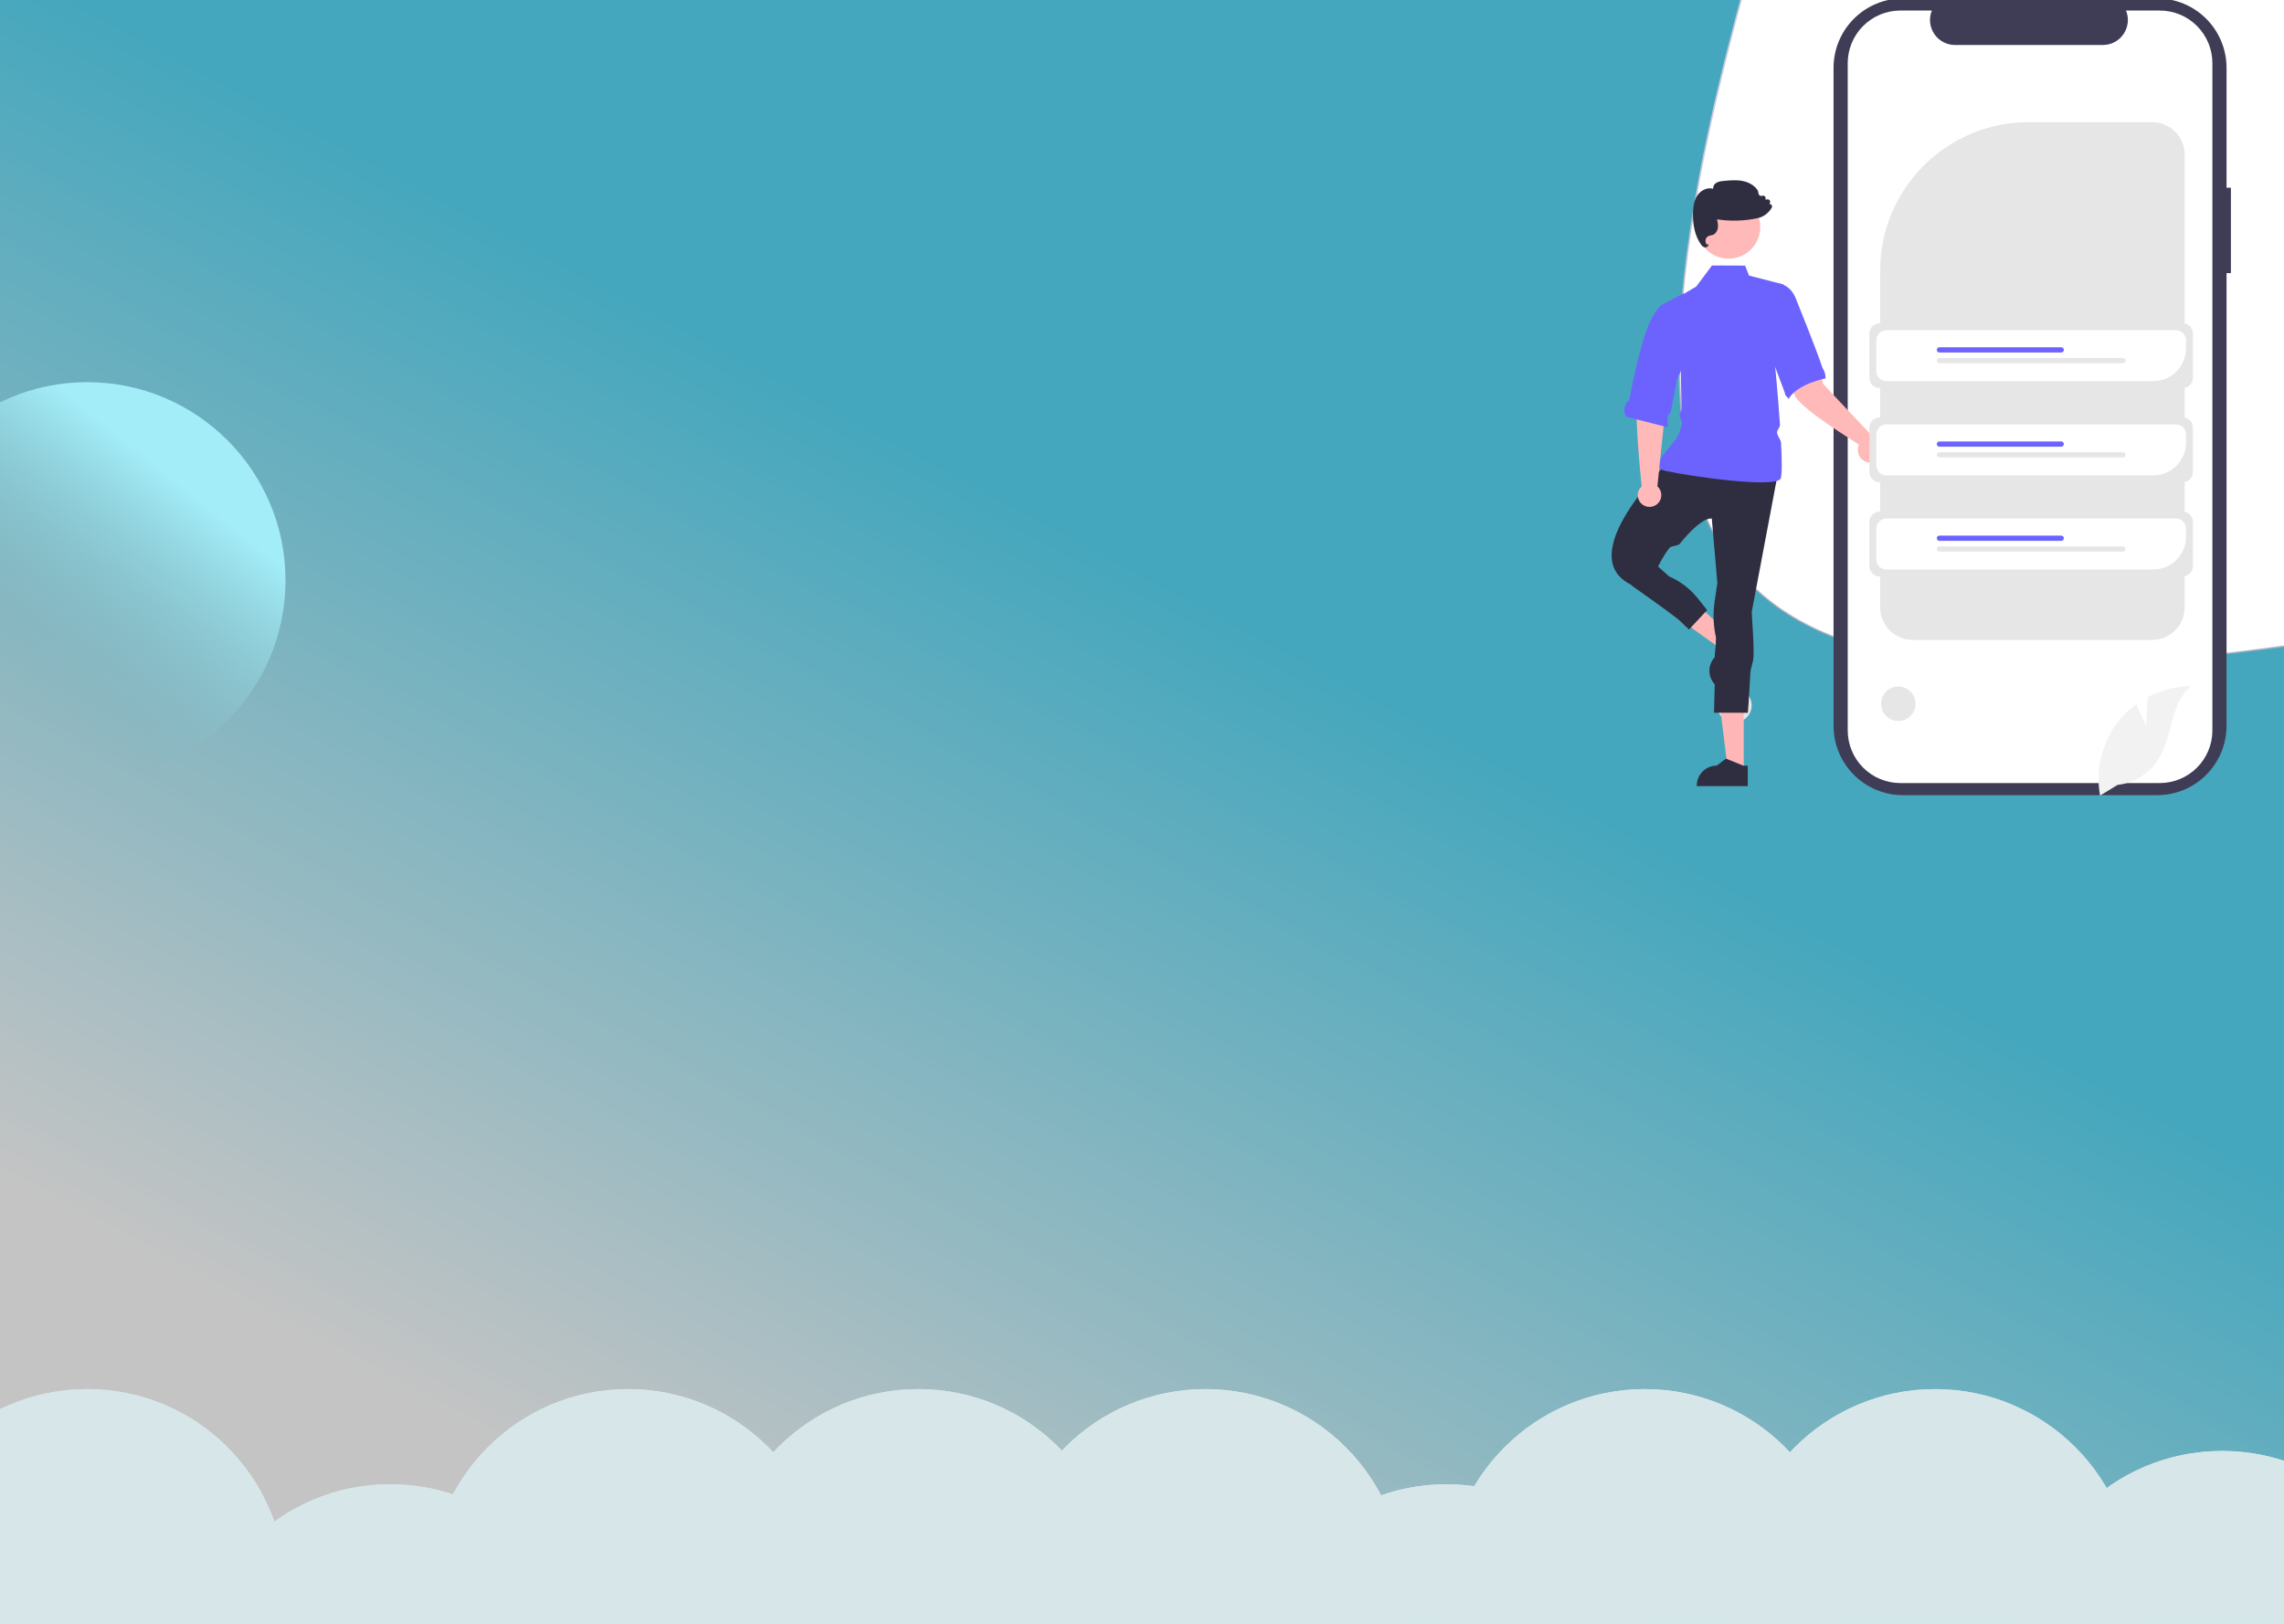 <svg width="1440" height="1024" viewBox="0 0 1440 1024" fill="none" xmlns="http://www.w3.org/2000/svg">
<rect x="0" y="0" width="1440" height="1024" fill="#808080" stroke="none"/>
<g clip-path="url(#clip0_1_2)">
<rect width="1440" height="1024" fill="white"/>
<path d="M1105.46 -28H-47V1122C-29.102 1035.06 362.892 1044 1473 1122V445.098V402.756C1093.34 460.198 985.385 392.145 1105.46 -28Z" fill="url(#paint0_linear_1_2)" stroke="url(#paint1_linear_1_2)"/>
<circle cx="55" cy="366" r="125" fill="url(#paint2_linear_1_2)"/>
<path d="M180 1001C180 1070.04 124.036 1126 55 1126C-14.036 1126 -70 1070.04 -70 1001C-70 931.964 -14.036 876 55 876C124.036 876 180 931.964 180 1001Z" fill="#D7E7E9"/>
<path d="M180 1001C180 1070.04 124.036 1126 55 1126C-14.036 1126 -70 1070.04 -70 1001C-70 931.964 -14.036 876 55 876C124.036 876 180 931.964 180 1001Z" fill="#D7E7E9"/>
<path d="M371 1061C371 1130.04 315.036 1186 246 1186C176.964 1186 121 1130.04 121 1061C121 991.964 176.964 936 246 936C315.036 936 371 991.964 371 1061Z" fill="#D7E7E9"/>
<path d="M371 1061C371 1130.04 315.036 1186 246 1186C176.964 1186 121 1130.04 121 1061C121 991.964 176.964 936 246 936C315.036 936 371 991.964 371 1061Z" fill="#D7E7E9"/>
<path d="M521 1001C521 1070.04 465.036 1126 396 1126C326.964 1126 271 1070.04 271 1001C271 931.964 326.964 876 396 876C465.036 876 521 931.964 521 1001Z" fill="#D7E7E9"/>
<path d="M521 1001C521 1070.04 465.036 1126 396 1126C326.964 1126 271 1070.04 271 1001C271 931.964 326.964 876 396 876C465.036 876 521 931.964 521 1001Z" fill="#D7E7E9"/>
<path d="M1526 1040C1526 1109.04 1470.04 1165 1401 1165C1331.96 1165 1276 1109.04 1276 1040C1276 970.964 1331.96 915 1401 915C1470.04 915 1526 970.964 1526 1040Z" fill="#D7E7E9"/>
<path d="M1526 1040C1526 1109.04 1470.04 1165 1401 1165C1331.96 1165 1276 1109.04 1276 1040C1276 970.964 1331.96 915 1401 915C1470.04 915 1526 970.964 1526 1040Z" fill="#D7E7E9"/>
<path d="M1345 1001C1345 1070.04 1289.04 1126 1220 1126C1150.96 1126 1095 1070.04 1095 1001C1095 931.964 1150.96 876 1220 876C1289.04 876 1345 931.964 1345 1001Z" fill="#D7E7E9"/>
<path d="M1345 1001C1345 1070.04 1289.04 1126 1220 1126C1150.96 1126 1095 1070.04 1095 1001C1095 931.964 1150.96 876 1220 876C1289.04 876 1345 931.964 1345 1001Z" fill="#D7E7E9"/>
<path d="M1162 1001C1162 1070.04 1106.04 1126 1037 1126C967.964 1126 912 1070.04 912 1001C912 931.964 967.964 876 1037 876C1106.04 876 1162 931.964 1162 1001Z" fill="#D7E7E9"/>
<path d="M1162 1001C1162 1070.04 1106.04 1126 1037 1126C967.964 1126 912 1070.04 912 1001C912 931.964 967.964 876 1037 876C1106.04 876 1162 931.964 1162 1001Z" fill="#D7E7E9"/>
<path d="M1037 1061C1037 1130.04 981.036 1186 912 1186C842.964 1186 787 1130.04 787 1061C787 991.964 842.964 936 912 936C981.036 936 1037 991.964 1037 1061Z" fill="#D7E7E9"/>
<path d="M1037 1061C1037 1130.04 981.036 1186 912 1186C842.964 1186 787 1130.04 787 1061C787 991.964 842.964 936 912 936C981.036 936 1037 991.964 1037 1061Z" fill="#D7E7E9"/>
<path d="M885 1001C885 1070.04 829.036 1126 760 1126C690.964 1126 635 1070.04 635 1001C635 931.964 690.964 876 760 876C829.036 876 885 931.964 885 1001Z" fill="#D7E7E9"/>
<path d="M885 1001C885 1070.04 829.036 1126 760 1126C690.964 1126 635 1070.04 635 1001C635 931.964 690.964 876 760 876C829.036 876 885 931.964 885 1001Z" fill="#D7E7E9"/>
<path d="M704 1001C704 1070.04 648.036 1126 579 1126C509.964 1126 454 1070.04 454 1001C454 931.964 509.964 876 579 876C648.036 876 704 931.964 704 1001Z" fill="#D7E7E9"/>
<path d="M704 1001C704 1070.04 648.036 1126 579 1126C509.964 1126 454 1070.04 454 1001C454 931.964 509.964 876 579 876C648.036 876 704 931.964 704 1001Z" fill="#D7E7E9"/>
<g clip-path="url(#clip1_1_2)">
<path d="M1406.54 118.404H1403.78V42.773C1403.78 31.164 1399.17 20.03 1390.96 11.821C1382.75 3.612 1371.62 -1 1360.01 -1H1199.77C1194.02 -1 1188.33 0.132 1183.02 2.332C1177.71 4.531 1172.89 7.756 1168.82 11.82C1164.76 15.885 1161.53 20.71 1159.33 26.021C1157.13 31.332 1156 37.024 1156 42.772V457.691C1156 463.439 1157.13 469.131 1159.33 474.442C1161.53 479.753 1164.76 484.578 1168.82 488.643C1172.89 492.707 1177.71 495.932 1183.02 498.131C1188.33 500.331 1194.02 501.464 1199.77 501.464H1360C1371.61 501.464 1382.75 496.852 1390.96 488.643C1399.16 480.434 1403.78 469.3 1403.78 457.691V172.24H1406.53L1406.54 118.404Z" fill="#3F3D56"/>
<path d="M1394.85 39.841V460.621C1394.85 469.423 1391.35 477.864 1385.13 484.089C1378.91 490.314 1370.47 493.812 1361.67 493.815H1198.14C1189.34 493.817 1180.89 490.32 1174.67 484.095C1168.44 477.87 1164.94 469.426 1164.94 460.621V39.841C1164.94 31.036 1168.44 22.592 1174.67 16.368C1180.89 10.143 1189.34 6.646 1198.14 6.647H1217.98C1217 9.043 1216.63 11.641 1216.9 14.213C1217.16 16.785 1218.06 19.252 1219.5 21.398C1220.94 23.545 1222.89 25.304 1225.17 26.521C1227.45 27.738 1230 28.377 1232.58 28.38H1325.81C1328.39 28.377 1330.94 27.738 1333.22 26.521C1335.5 25.304 1337.45 23.545 1338.89 21.398C1340.33 19.252 1341.23 16.785 1341.49 14.213C1341.76 11.641 1341.38 9.043 1340.41 6.647H1361.66C1370.46 6.649 1378.9 10.146 1385.13 16.369C1391.35 22.592 1394.85 31.033 1394.85 39.835V39.841Z" fill="white"/>
<path d="M1356.89 403.544H1205.87C1200.44 403.538 1195.24 401.378 1191.4 397.537C1187.56 393.696 1185.39 388.489 1185.39 383.058V170.606C1185.39 119.023 1227.35 77.057 1278.93 77.057H1356.89C1362.32 77.063 1367.53 79.223 1371.37 83.064C1375.21 86.904 1377.37 92.112 1377.38 97.543V383.058C1377.37 388.489 1375.21 393.697 1371.37 397.537C1367.53 401.378 1362.32 403.538 1356.89 403.544Z" fill="#E6E6E6"/>
<path d="M1196.83 454.685C1202.83 454.685 1207.7 449.817 1207.7 443.812C1207.7 437.808 1202.83 432.94 1196.83 432.94C1190.82 432.94 1185.96 437.808 1185.96 443.812C1185.96 449.817 1190.82 454.685 1196.83 454.685Z" fill="#E6E6E6"/>
<path d="M1093.5 455.685C1099.5 455.685 1104.37 450.817 1104.37 444.812C1104.37 438.808 1099.5 433.94 1093.5 433.94C1087.5 433.94 1082.63 438.808 1082.63 444.812C1082.63 450.817 1087.5 455.685 1093.5 455.685Z" fill="#E6E6E6"/>
<path d="M1094.97 404.126L1088.23 411.472L1056.7 388.97L1066.64 378.129L1094.97 404.126Z" fill="#FFB6B6"/>
<path d="M1103.81 408.786L1082.08 432.47L1081.78 432.195C1079.34 429.951 1077.88 426.829 1077.74 423.514C1077.6 420.199 1078.78 416.963 1081.02 414.518L1081.02 414.517L1081.71 407.179L1092.4 402.12L1094.29 400.052L1103.81 408.786Z" fill="#2F2E41"/>
<path d="M1099.38 486.094L1089.41 486.093L1084.67 447.642L1099.38 447.643L1099.38 486.094Z" fill="#FFB6B6"/>
<path d="M1101.92 495.757L1069.78 495.756V495.349C1069.78 492.031 1071.1 488.849 1073.44 486.503C1075.79 484.157 1078.97 482.838 1082.29 482.838H1082.29L1088.16 478.384L1099.12 482.839L1101.92 482.839L1101.92 495.757Z" fill="#2F2E41"/>
<path d="M1051.24 291.986C1051.24 291.986 990.344 350.784 1028.84 368.984H1040.74C1040.74 368.984 1044.32 356.28 1052.5 345.567C1053.63 344.095 1057.84 344.394 1059.01 342.961C1066.15 334.206 1073.89 326.687 1079.24 326.986L1082.74 367.584L1081.01 379.483C1079.93 386.974 1080.21 394.601 1081.86 401.989L1080.64 449.481L1101.99 449.494C1101.99 449.494 1102.85 438.363 1103.57 424.442C1103.77 420.712 1105.37 418.114 1105.53 414.144C1105.89 404.628 1104.67 393.55 1104.44 385.783L1120.54 300.386L1051.24 291.986Z" fill="#2F2E41"/>
<path d="M1079.37 167.406L1069.44 180.69L1045.64 194.688L1059.64 231.087L1060.17 258.169L1058.87 261.436L1060.34 266.786C1060.34 266.786 1059.66 273.047 1056.04 277.696C1049.71 285.824 1040.04 294.658 1049.84 296.885C1065.24 300.385 1119.83 308.084 1122.63 301.785C1123.6 299.606 1123.48 290.391 1122.91 279.269C1122.8 277.189 1120.51 274.927 1120.37 272.747C1120.27 271.112 1122.34 269.574 1122.23 267.915C1120.98 249.431 1119.13 230.387 1119.13 230.387L1124.61 179.425L1102.7 173.769L1100.24 167.497L1079.37 167.406Z" fill="#6C63FF"/>
<path d="M1025.92 365.491L1029.17 369.604C1029.17 369.604 1059.11 390.549 1060.14 392.506L1064.87 396.983L1076.32 384.746L1070.36 377.284C1065.6 371.313 1059.44 366.6 1052.44 363.559V363.559L1043.31 355.464L1025.92 365.491Z" fill="#2F2E41"/>
<path d="M1044.94 306.707L1050.39 253.938L1051.83 232.221L1036.57 229.461C1036.57 229.461 1034.29 244.391 1032.29 253.153C1030.32 261.799 1034.92 305.549 1035.04 306.702C1033.92 307.705 1033.13 309.023 1032.77 310.484C1032.42 311.945 1032.51 313.479 1033.05 314.883C1033.59 316.288 1034.54 317.497 1035.77 318.35C1037.01 319.203 1038.48 319.66 1039.98 319.66C1041.49 319.661 1042.95 319.205 1044.19 318.354C1045.43 317.502 1046.38 316.294 1046.92 314.89C1047.46 313.486 1047.56 311.952 1047.2 310.491C1046.85 309.03 1046.06 307.71 1044.94 306.707V306.707Z" fill="#FFB9B9"/>
<path d="M1025.23 262.803L1051.57 269.49L1051.38 262.096L1053.38 259.975L1057.38 239.051L1063.11 226.793L1061.62 184.877L1047.06 192.596L1047.04 192.61C1044.5 195.406 1042.38 198.554 1040.73 201.956C1035.25 213.112 1029.97 237.683 1027.22 251.954C1027.12 252.253 1026.94 252.517 1026.69 252.71C1025.32 253.967 1024.43 255.657 1024.16 257.496C1023.89 259.335 1024.27 261.21 1025.23 262.803L1025.23 262.803Z" fill="#6C63FF"/>
<path d="M1181.65 276.276C1181.65 276.276 1149.58 242.467 1149.28 241.83C1147.04 224.819 1140.6 217.316 1139.64 218.13L1123.01 223.891C1123.01 223.891 1127.95 239.554 1131.3 248.858C1134.5 257.748 1171.38 279.462 1172 280.534C1171.34 281.993 1171.13 283.618 1171.42 285.194C1171.7 286.771 1172.45 288.224 1173.58 289.363C1174.71 290.501 1176.15 291.27 1177.73 291.568C1179.3 291.867 1180.93 291.68 1182.39 291.034C1183.86 290.388 1185.09 289.312 1185.93 287.948C1186.78 286.585 1187.18 284.998 1187.1 283.399C1187.02 281.799 1186.46 280.262 1185.48 278.99C1184.51 277.718 1183.17 276.771 1181.65 276.276H1181.65Z" fill="#FFB9B9"/>
<path d="M1109.58 180.589C1109.58 180.589 1125.9 172.588 1132.23 188.301C1135.7 197.172 1144.58 218.7 1149 231.953C1149.03 232.037 1149.07 232.117 1149.13 232.19C1150.31 233.948 1150.95 236.016 1150.96 238.135C1150.96 238.29 1150.98 238.444 1151.01 238.594C1151.01 238.594 1133.07 242.089 1127.74 251.492L1125.62 249.195L1125.24 247.586L1109.77 206.291L1109.58 180.589Z" fill="#6C63FF"/>
<path d="M1376.15 244.718H1185.04C1183.34 244.716 1181.71 244.038 1180.5 242.834C1179.3 241.63 1178.62 239.998 1178.62 238.295V210.305C1178.62 208.602 1179.3 206.969 1180.5 205.765C1181.71 204.561 1183.34 203.884 1185.04 203.882H1376.15C1377.85 203.884 1379.49 204.561 1380.69 205.765C1381.89 206.969 1382.57 208.602 1382.57 210.305V238.295C1382.57 239.998 1381.89 241.63 1380.69 242.834C1379.49 244.038 1377.85 244.716 1376.15 244.718V244.718Z" fill="#E6E6E6"/>
<path d="M1357.58 240.385H1189.37C1187.67 240.383 1186.04 239.706 1184.84 238.502C1183.63 237.298 1182.95 235.665 1182.95 233.962V214.641C1182.95 212.938 1183.63 211.305 1184.84 210.101C1186.04 208.897 1187.67 208.22 1189.37 208.218H1371.82C1373.52 208.22 1375.15 208.897 1376.36 210.101C1377.56 211.305 1378.24 212.938 1378.24 214.641V219.726C1378.23 225.203 1376.06 230.454 1372.18 234.328C1368.31 238.201 1363.06 240.379 1357.58 240.385V240.385Z" fill="white"/>
<path d="M1299.56 222.309H1222.75C1222.31 222.309 1221.89 222.134 1221.58 221.823C1221.27 221.513 1221.09 221.091 1221.09 220.652C1221.09 220.213 1221.27 219.792 1221.58 219.481C1221.89 219.17 1222.31 218.996 1222.75 218.996H1299.56C1300 218.996 1300.42 219.17 1300.73 219.481C1301.04 219.792 1301.22 220.213 1301.22 220.652C1301.22 221.091 1301.04 221.513 1300.73 221.823C1300.42 222.134 1300 222.309 1299.56 222.309V222.309Z" fill="#6C63FF"/>
<path d="M1338.44 229.084H1222.75C1222.31 229.084 1221.89 228.909 1221.58 228.599C1221.27 228.288 1221.09 227.867 1221.09 227.427C1221.09 226.988 1221.27 226.567 1221.58 226.256C1221.89 225.945 1222.31 225.771 1222.75 225.771H1338.44C1338.88 225.771 1339.3 225.945 1339.61 226.256C1339.93 226.567 1340.1 226.988 1340.1 227.427C1340.1 227.867 1339.93 228.288 1339.61 228.599C1339.3 228.909 1338.88 229.084 1338.44 229.084V229.084Z" fill="#E6E6E6"/>
<path d="M1376.15 304.105H1185.04C1183.34 304.103 1181.71 303.425 1180.5 302.221C1179.3 301.017 1178.62 299.384 1178.62 297.682V269.691C1178.62 267.989 1179.3 266.356 1180.5 265.152C1181.71 263.948 1183.34 263.27 1185.04 263.268H1376.15C1377.85 263.27 1379.49 263.948 1380.69 265.152C1381.89 266.356 1382.57 267.989 1382.57 269.691V297.682C1382.57 299.384 1381.89 301.017 1380.69 302.221C1379.49 303.425 1377.85 304.103 1376.15 304.105V304.105Z" fill="#E6E6E6"/>
<path d="M1357.58 299.772H1189.37C1187.67 299.77 1186.04 299.093 1184.84 297.889C1183.63 296.685 1182.95 295.052 1182.95 293.349V274.027C1182.95 272.324 1183.63 270.692 1184.84 269.488C1186.04 268.284 1187.67 267.606 1189.37 267.604H1371.82C1373.52 267.606 1375.15 268.284 1376.36 269.488C1377.56 270.692 1378.24 272.324 1378.24 274.027V279.113C1378.23 284.59 1376.06 289.841 1372.18 293.714C1368.31 297.587 1363.06 299.766 1357.58 299.772Z" fill="white"/>
<path d="M1299.56 281.695H1222.75C1222.53 281.695 1222.32 281.653 1222.12 281.569C1221.91 281.486 1221.73 281.364 1221.58 281.21C1221.42 281.056 1221.3 280.874 1221.22 280.673C1221.14 280.472 1221.09 280.256 1221.09 280.039C1221.09 279.821 1221.14 279.606 1221.22 279.405C1221.3 279.204 1221.42 279.021 1221.58 278.868C1221.73 278.714 1221.91 278.592 1222.12 278.509C1222.32 278.425 1222.53 278.382 1222.75 278.382H1299.56C1300 278.382 1300.42 278.557 1300.73 278.868C1301.04 279.178 1301.22 279.6 1301.22 280.039C1301.22 280.478 1301.04 280.9 1300.73 281.21C1300.42 281.521 1300 281.695 1299.56 281.695V281.695Z" fill="#6C63FF"/>
<path d="M1338.44 288.47H1222.75C1222.53 288.47 1222.32 288.428 1222.12 288.344C1221.91 288.261 1221.73 288.139 1221.58 287.985C1221.42 287.831 1221.3 287.649 1221.22 287.448C1221.14 287.247 1221.09 287.031 1221.09 286.814C1221.09 286.596 1221.14 286.381 1221.22 286.18C1221.3 285.979 1221.42 285.796 1221.58 285.643C1221.73 285.489 1221.91 285.367 1222.12 285.284C1222.32 285.2 1222.53 285.157 1222.75 285.157H1338.44C1338.88 285.157 1339.3 285.332 1339.61 285.643C1339.93 285.953 1340.1 286.375 1340.1 286.814C1340.1 287.253 1339.93 287.675 1339.61 287.985C1339.3 288.296 1338.88 288.47 1338.44 288.47V288.47Z" fill="#E6E6E6"/>
<path d="M1376.15 363.491H1185.04C1183.34 363.489 1181.71 362.812 1180.5 361.608C1179.3 360.404 1178.62 358.771 1178.62 357.068V329.078C1178.62 327.375 1179.3 325.743 1180.5 324.539C1181.71 323.335 1183.34 322.657 1185.04 322.655H1376.15C1377.85 322.657 1379.49 323.335 1380.69 324.539C1381.89 325.743 1382.57 327.375 1382.57 329.078V357.068C1382.57 358.771 1381.89 360.404 1380.69 361.608C1379.49 362.812 1377.85 363.489 1376.15 363.491V363.491Z" fill="#E6E6E6"/>
<path d="M1357.58 359.159H1189.37C1187.67 359.157 1186.04 358.48 1184.84 357.275C1183.63 356.071 1182.95 354.439 1182.95 352.736V333.414C1182.95 331.711 1183.63 330.079 1184.84 328.874C1186.04 327.67 1187.67 326.993 1189.37 326.991H1371.82C1373.52 326.993 1375.15 327.67 1376.36 328.874C1377.56 330.079 1378.24 331.711 1378.24 333.414V338.499C1378.23 343.977 1376.06 349.228 1372.18 353.101C1368.31 356.974 1363.06 359.153 1357.58 359.159Z" fill="white"/>
<path d="M1299.56 341.082H1222.75C1222.31 341.082 1221.89 340.908 1221.58 340.597C1221.27 340.286 1221.09 339.865 1221.09 339.426C1221.09 338.986 1221.27 338.565 1221.58 338.254C1221.89 337.944 1222.31 337.769 1222.75 337.769H1299.56C1300 337.769 1300.42 337.944 1300.73 338.254C1301.04 338.565 1301.22 338.986 1301.22 339.426C1301.22 339.865 1301.04 340.286 1300.73 340.597C1300.42 340.908 1300 341.082 1299.56 341.082Z" fill="#6C63FF"/>
<path d="M1338.44 347.857H1222.75C1222.31 347.857 1221.89 347.683 1221.58 347.372C1221.27 347.061 1221.09 346.64 1221.09 346.201C1221.09 345.761 1221.27 345.34 1221.58 345.029C1221.89 344.719 1222.31 344.544 1222.75 344.544H1338.44C1338.88 344.544 1339.3 344.719 1339.61 345.029C1339.93 345.34 1340.1 345.761 1340.1 346.201C1340.1 346.64 1339.93 347.061 1339.61 347.372C1339.3 347.683 1338.88 347.857 1338.44 347.857V347.857Z" fill="#E6E6E6"/>
<path d="M1089.83 163.142C1100.87 163.142 1109.82 154.194 1109.82 143.155C1109.82 132.116 1100.87 123.167 1089.83 123.167C1078.79 123.167 1069.84 132.116 1069.84 143.155C1069.84 154.194 1078.79 163.142 1089.83 163.142Z" fill="#FFB9B9"/>
<path d="M1075.13 156.009C1074.9 156.01 1074.66 155.972 1074.43 155.896C1073.54 155.505 1072.79 154.842 1072.3 154.002C1068.86 149.052 1067.2 142.453 1067.36 134.388C1067.43 130.976 1067.82 126.613 1070.21 123.135C1072.22 120.211 1076.28 117.891 1080.07 119.055C1080.03 118.298 1080.19 117.543 1080.55 116.876C1080.92 116.208 1081.45 115.654 1082.11 115.275C1083.55 114.396 1085.27 114.235 1086.8 114.091C1090.64 113.731 1094.62 113.358 1098.52 114.096C1102.89 114.925 1106.46 117.176 1108.32 120.273L1108.36 120.371L1108.73 122.206C1108.78 122.453 1108.89 122.686 1109.04 122.888C1109.19 123.091 1109.38 123.259 1109.6 123.381C1109.82 123.503 1110.06 123.575 1110.31 123.593C1110.57 123.611 1110.82 123.575 1111.05 123.486C1111.31 123.389 1111.59 123.361 1111.86 123.405C1112.13 123.448 1112.39 123.562 1112.6 123.734C1112.82 123.906 1112.98 124.132 1113.08 124.387C1113.18 124.643 1113.22 124.921 1113.18 125.193L1113.07 125.923L1114.17 125.718C1114.44 125.666 1114.73 125.689 1114.99 125.783C1115.25 125.877 1115.49 126.039 1115.67 126.253C1115.85 126.467 1115.97 126.724 1116.02 127C1116.07 127.275 1116.04 127.559 1115.94 127.821L1115.63 128.66C1115.86 128.662 1116.08 128.71 1116.29 128.801C1116.5 128.893 1116.69 129.026 1116.84 129.193C1117.06 129.432 1117.2 129.736 1117.24 130.06C1117.28 130.384 1117.21 130.712 1117.05 130.995C1115.82 133.095 1114.08 134.848 1111.99 136.089C1110.84 136.776 1109.59 137.268 1108.29 137.543C1099.82 139.372 1091.08 139.635 1082.51 138.319C1083.02 140.008 1083.21 141.776 1083.09 143.536C1082.81 145.737 1081.52 147.553 1079.8 148.162C1079.4 148.29 1079 148.387 1078.59 148.452C1078.2 148.513 1077.82 148.606 1077.45 148.731C1076.89 148.935 1076.4 149.282 1076.02 149.736C1075.64 150.19 1075.39 150.736 1075.29 151.319C1075.19 151.901 1075.25 152.5 1075.45 153.054C1075.66 153.608 1076.01 154.099 1076.46 154.475L1077.31 153.589L1077.04 154.716C1076.98 154.935 1076.88 155.14 1076.73 155.317C1076.59 155.494 1076.41 155.639 1076.21 155.743C1075.88 155.919 1075.51 156.011 1075.13 156.009Z" fill="#2F2E41"/>
<path d="M1353.18 457.813L1353.99 439.629C1362.42 435.123 1371.82 432.743 1381.38 432.695C1368.22 443.451 1369.87 464.185 1360.95 478.649C1358.13 483.139 1354.34 486.938 1349.86 489.763C1345.37 492.589 1340.31 494.37 1335.05 494.973L1324.04 501.714C1322.53 493.292 1322.86 484.643 1325.01 476.362C1327.17 468.082 1331.09 460.366 1336.51 453.748C1339.59 450.065 1343.12 446.785 1347.02 443.984C1349.66 450.937 1353.18 457.813 1353.18 457.813Z" fill="#F2F2F2"/>
</g>
</g>
<defs>
<linearGradient id="paint0_linear_1_2" x1="950.6" y1="484.052" x2="631.046" y2="1081.69" gradientUnits="userSpaceOnUse">
<stop stop-color="#45A7BD"/>
<stop offset="1" stop-color="#C4C4C4"/>
</linearGradient>
<linearGradient id="paint1_linear_1_2" x1="713" y1="-28" x2="397.155" y2="1112.94" gradientUnits="userSpaceOnUse">
<stop stop-color="#CACBDE"/>
<stop offset="1" stop-color="#2F3155" stop-opacity="0"/>
</linearGradient>
<linearGradient id="paint2_linear_1_2" x1="141.029" y1="327.029" x2="38.824" y2="454.971" gradientUnits="userSpaceOnUse">
<stop stop-color="#A3EDF8"/>
<stop offset="1" stop-color="#7DAEB5" stop-opacity="0"/>
</linearGradient>
<clipPath id="clip0_1_2">
<rect width="1440" height="1024" fill="white"/>
</clipPath>
<clipPath id="clip1_1_2">
<rect width="612" height="503" fill="white" transform="translate(820)"/>
</clipPath>
</defs>
</svg>
